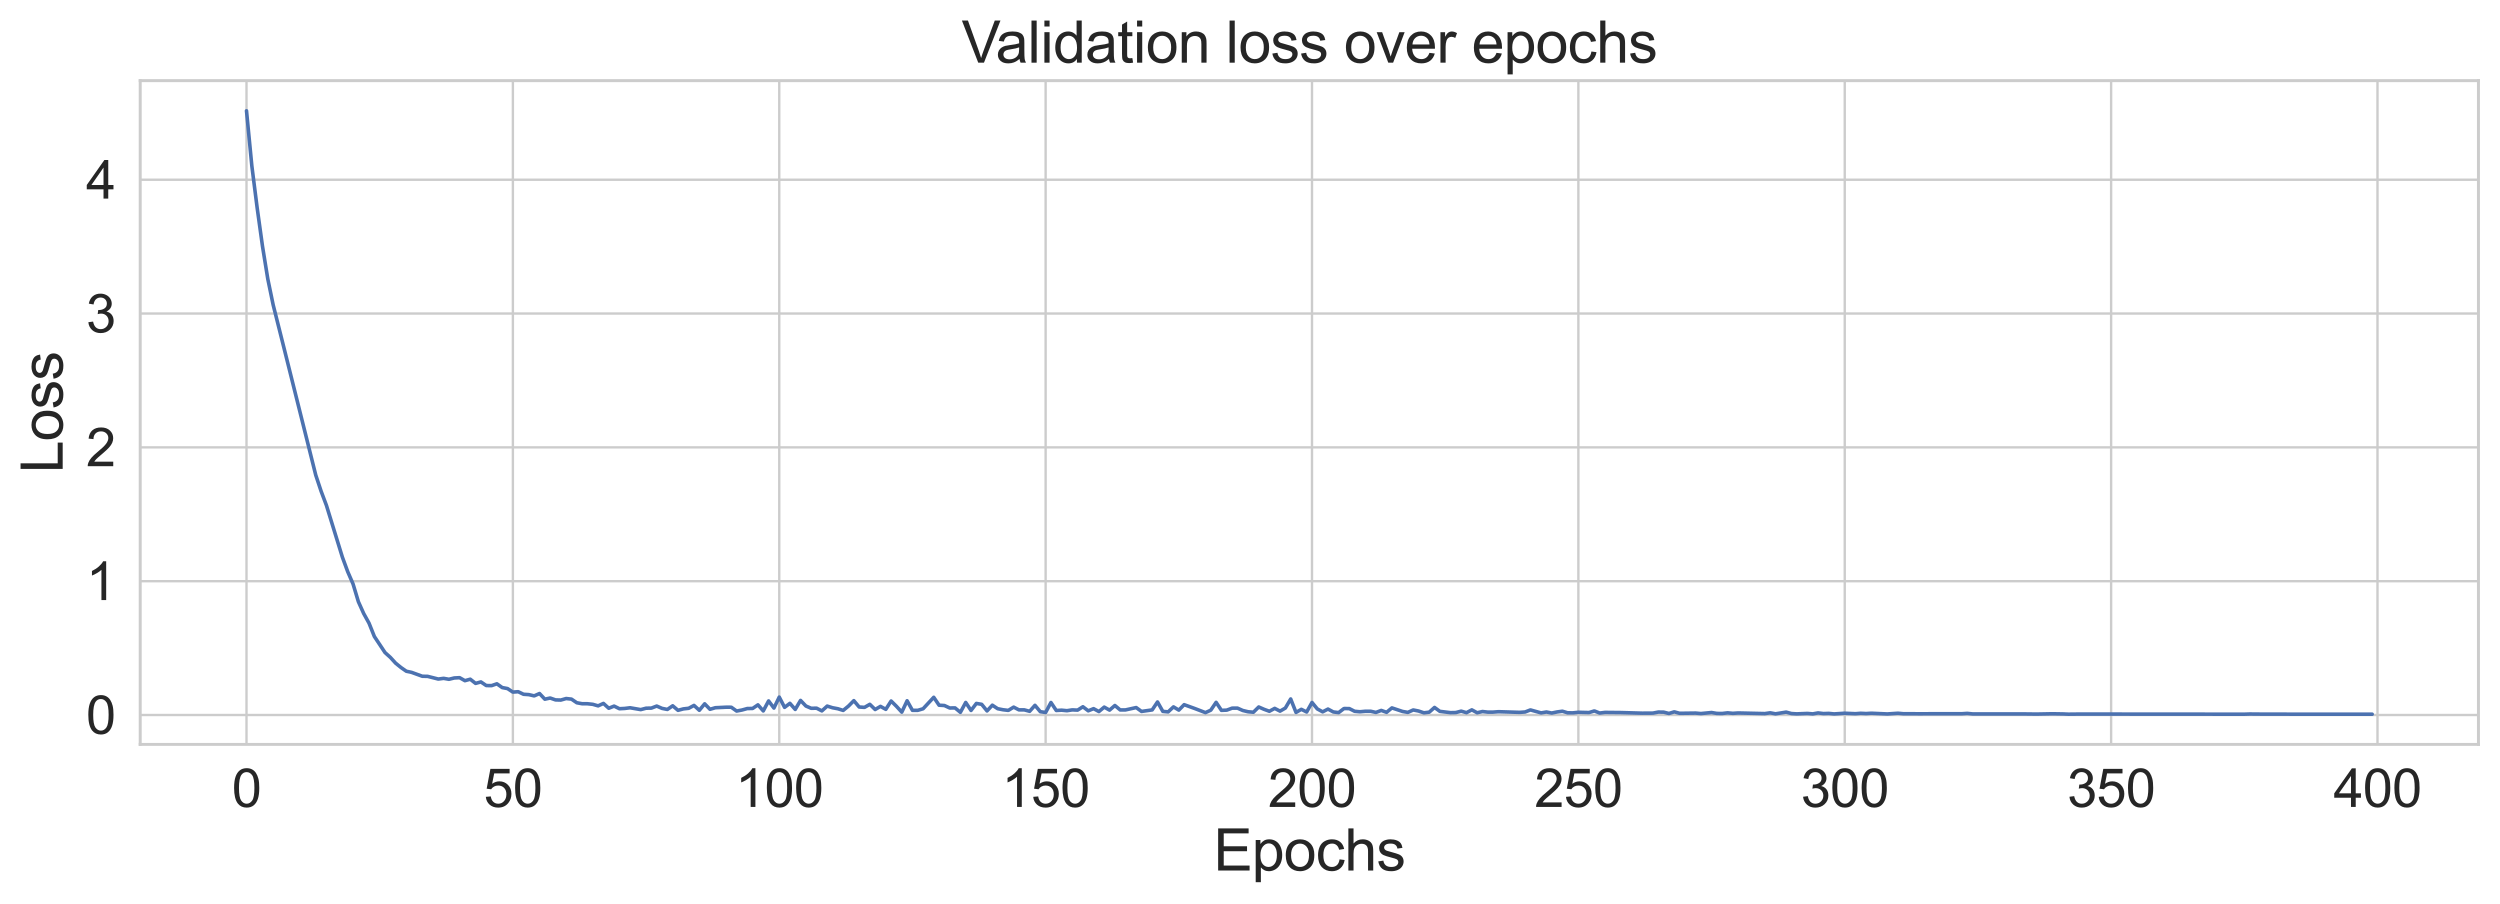 <?xml version="1.0" encoding="utf-8" standalone="no"?>
<!DOCTYPE svg PUBLIC "-//W3C//DTD SVG 1.1//EN"
  "http://www.w3.org/Graphics/SVG/1.1/DTD/svg11.dtd">
<svg xmlns:xlink="http://www.w3.org/1999/xlink" width="835.246pt" height="301.858pt" viewBox="0 0 835.246 301.858" xmlns="http://www.w3.org/2000/svg" version="1.1">
 <defs>
  <style type="text/css">*{stroke-linejoin: round; stroke-linecap: butt}</style>
 </defs>
 <g id="figure_1">
  <g id="patch_1">
   <path d="M 0 301.858 
L 835.246 301.858 
L 835.246 0 
L 0 0 
z
" style="fill: #ffffff"/>
  </g>
  <g id="axes_1">
   <g id="patch_2">
    <path d="M 46.846 248.703 
L 828.046 248.703 
L 828.046 26.943 
L 46.846 26.943 
z
" style="fill: #ffffff"/>
   </g>
   <g id="matplotlib.axis_1">
    <g id="xtick_1">
     <g id="line2d_1">
      <path d="M 82.355 248.703 
L 82.355 26.943 
" clip-path="url(#p35f7091823)" style="fill: none; stroke: #cccccc; stroke-width: 0.8; stroke-linecap: round"/>
     </g>
     <g id="text_1">
      <!-- 0 -->
      <g style="fill: #262626" transform="translate(77.462 269.601) scale(0.176 -0.176)">
       <defs>
        <path id="ArialMT-30" d="M 266 2259 
Q 266 3072 433 3567 
Q 600 4063 929 4331 
Q 1259 4600 1759 4600 
Q 2128 4600 2406 4451 
Q 2684 4303 2865 4023 
Q 3047 3744 3150 3342 
Q 3253 2941 3253 2259 
Q 3253 1453 3087 958 
Q 2922 463 2592 192 
Q 2263 -78 1759 -78 
Q 1097 -78 719 397 
Q 266 969 266 2259 
z
M 844 2259 
Q 844 1131 1108 757 
Q 1372 384 1759 384 
Q 2147 384 2411 759 
Q 2675 1134 2675 2259 
Q 2675 3391 2411 3762 
Q 2147 4134 1753 4134 
Q 1366 4134 1134 3806 
Q 844 3388 844 2259 
z
" transform="scale(0.016)"/>
       </defs>
       <use xlink:href="#ArialMT-30"/>
      </g>
     </g>
    </g>
    <g id="xtick_2">
     <g id="line2d_2">
      <path d="M 171.351 248.703 
L 171.351 26.943 
" clip-path="url(#p35f7091823)" style="fill: none; stroke: #cccccc; stroke-width: 0.8; stroke-linecap: round"/>
     </g>
     <g id="text_2">
      <!-- 50 -->
      <g style="fill: #262626" transform="translate(161.563 269.601) scale(0.176 -0.176)">
       <defs>
        <path id="ArialMT-35" d="M 266 1200 
L 856 1250 
Q 922 819 1161 601 
Q 1400 384 1738 384 
Q 2144 384 2425 690 
Q 2706 997 2706 1503 
Q 2706 1984 2436 2262 
Q 2166 2541 1728 2541 
Q 1456 2541 1237 2417 
Q 1019 2294 894 2097 
L 366 2166 
L 809 4519 
L 3088 4519 
L 3088 3981 
L 1259 3981 
L 1013 2750 
Q 1425 3038 1878 3038 
Q 2478 3038 2890 2622 
Q 3303 2206 3303 1553 
Q 3303 931 2941 478 
Q 2500 -78 1738 -78 
Q 1113 -78 717 272 
Q 322 622 266 1200 
z
" transform="scale(0.016)"/>
       </defs>
       <use xlink:href="#ArialMT-35"/>
       <use xlink:href="#ArialMT-30" x="55.615"/>
      </g>
     </g>
    </g>
    <g id="xtick_3">
     <g id="line2d_3">
      <path d="M 260.346 248.703 
L 260.346 26.943 
" clip-path="url(#p35f7091823)" style="fill: none; stroke: #cccccc; stroke-width: 0.8; stroke-linecap: round"/>
     </g>
     <g id="text_3">
      <!-- 100 -->
      <g style="fill: #262626" transform="translate(245.665 269.601) scale(0.176 -0.176)">
       <defs>
        <path id="ArialMT-31" d="M 2384 0 
L 1822 0 
L 1822 3584 
Q 1619 3391 1289 3197 
Q 959 3003 697 2906 
L 697 3450 
Q 1169 3672 1522 3987 
Q 1875 4303 2022 4600 
L 2384 4600 
L 2384 0 
z
" transform="scale(0.016)"/>
       </defs>
       <use xlink:href="#ArialMT-31"/>
       <use xlink:href="#ArialMT-30" x="55.615"/>
       <use xlink:href="#ArialMT-30" x="111.23"/>
      </g>
     </g>
    </g>
    <g id="xtick_4">
     <g id="line2d_4">
      <path d="M 349.341 248.703 
L 349.341 26.943 
" clip-path="url(#p35f7091823)" style="fill: none; stroke: #cccccc; stroke-width: 0.8; stroke-linecap: round"/>
     </g>
     <g id="text_4">
      <!-- 150 -->
      <g style="fill: #262626" transform="translate(334.66 269.601) scale(0.176 -0.176)">
       <use xlink:href="#ArialMT-31"/>
       <use xlink:href="#ArialMT-35" x="55.615"/>
       <use xlink:href="#ArialMT-30" x="111.23"/>
      </g>
     </g>
    </g>
    <g id="xtick_5">
     <g id="line2d_5">
      <path d="M 438.336 248.703 
L 438.336 26.943 
" clip-path="url(#p35f7091823)" style="fill: none; stroke: #cccccc; stroke-width: 0.8; stroke-linecap: round"/>
     </g>
     <g id="text_5">
      <!-- 200 -->
      <g style="fill: #262626" transform="translate(423.655 269.601) scale(0.176 -0.176)">
       <defs>
        <path id="ArialMT-32" d="M 3222 541 
L 3222 0 
L 194 0 
Q 188 203 259 391 
Q 375 700 629 1000 
Q 884 1300 1366 1694 
Q 2113 2306 2375 2664 
Q 2638 3022 2638 3341 
Q 2638 3675 2398 3904 
Q 2159 4134 1775 4134 
Q 1369 4134 1125 3890 
Q 881 3647 878 3216 
L 300 3275 
Q 359 3922 746 4261 
Q 1134 4600 1788 4600 
Q 2447 4600 2831 4234 
Q 3216 3869 3216 3328 
Q 3216 3053 3103 2787 
Q 2991 2522 2730 2228 
Q 2469 1934 1863 1422 
Q 1356 997 1212 845 
Q 1069 694 975 541 
L 3222 541 
z
" transform="scale(0.016)"/>
       </defs>
       <use xlink:href="#ArialMT-32"/>
       <use xlink:href="#ArialMT-30" x="55.615"/>
       <use xlink:href="#ArialMT-30" x="111.23"/>
      </g>
     </g>
    </g>
    <g id="xtick_6">
     <g id="line2d_6">
      <path d="M 527.331 248.703 
L 527.331 26.943 
" clip-path="url(#p35f7091823)" style="fill: none; stroke: #cccccc; stroke-width: 0.8; stroke-linecap: round"/>
     </g>
     <g id="text_6">
      <!-- 250 -->
      <g style="fill: #262626" transform="translate(512.651 269.601) scale(0.176 -0.176)">
       <use xlink:href="#ArialMT-32"/>
       <use xlink:href="#ArialMT-35" x="55.615"/>
       <use xlink:href="#ArialMT-30" x="111.23"/>
      </g>
     </g>
    </g>
    <g id="xtick_7">
     <g id="line2d_7">
      <path d="M 616.327 248.703 
L 616.327 26.943 
" clip-path="url(#p35f7091823)" style="fill: none; stroke: #cccccc; stroke-width: 0.8; stroke-linecap: round"/>
     </g>
     <g id="text_7">
      <!-- 300 -->
      <g style="fill: #262626" transform="translate(601.646 269.601) scale(0.176 -0.176)">
       <defs>
        <path id="ArialMT-33" d="M 269 1209 
L 831 1284 
Q 928 806 1161 595 
Q 1394 384 1728 384 
Q 2125 384 2398 659 
Q 2672 934 2672 1341 
Q 2672 1728 2419 1979 
Q 2166 2231 1775 2231 
Q 1616 2231 1378 2169 
L 1441 2663 
Q 1497 2656 1531 2656 
Q 1891 2656 2178 2843 
Q 2466 3031 2466 3422 
Q 2466 3731 2256 3934 
Q 2047 4138 1716 4138 
Q 1388 4138 1169 3931 
Q 950 3725 888 3313 
L 325 3413 
Q 428 3978 793 4289 
Q 1159 4600 1703 4600 
Q 2078 4600 2393 4439 
Q 2709 4278 2876 4000 
Q 3044 3722 3044 3409 
Q 3044 3113 2884 2869 
Q 2725 2625 2413 2481 
Q 2819 2388 3044 2092 
Q 3269 1797 3269 1353 
Q 3269 753 2831 336 
Q 2394 -81 1725 -81 
Q 1122 -81 723 278 
Q 325 638 269 1209 
z
" transform="scale(0.016)"/>
       </defs>
       <use xlink:href="#ArialMT-33"/>
       <use xlink:href="#ArialMT-30" x="55.615"/>
       <use xlink:href="#ArialMT-30" x="111.23"/>
      </g>
     </g>
    </g>
    <g id="xtick_8">
     <g id="line2d_8">
      <path d="M 705.322 248.703 
L 705.322 26.943 
" clip-path="url(#p35f7091823)" style="fill: none; stroke: #cccccc; stroke-width: 0.8; stroke-linecap: round"/>
     </g>
     <g id="text_8">
      <!-- 350 -->
      <g style="fill: #262626" transform="translate(690.641 269.601) scale(0.176 -0.176)">
       <use xlink:href="#ArialMT-33"/>
       <use xlink:href="#ArialMT-35" x="55.615"/>
       <use xlink:href="#ArialMT-30" x="111.23"/>
      </g>
     </g>
    </g>
    <g id="xtick_9">
     <g id="line2d_9">
      <path d="M 794.317 248.703 
L 794.317 26.943 
" clip-path="url(#p35f7091823)" style="fill: none; stroke: #cccccc; stroke-width: 0.8; stroke-linecap: round"/>
     </g>
     <g id="text_9">
      <!-- 400 -->
      <g style="fill: #262626" transform="translate(779.636 269.601) scale(0.176 -0.176)">
       <defs>
        <path id="ArialMT-34" d="M 2069 0 
L 2069 1097 
L 81 1097 
L 81 1613 
L 2172 4581 
L 2631 4581 
L 2631 1613 
L 3250 1613 
L 3250 1097 
L 2631 1097 
L 2631 0 
L 2069 0 
z
M 2069 1613 
L 2069 3678 
L 634 1613 
L 2069 1613 
z
" transform="scale(0.016)"/>
       </defs>
       <use xlink:href="#ArialMT-34"/>
       <use xlink:href="#ArialMT-30" x="55.615"/>
       <use xlink:href="#ArialMT-30" x="111.23"/>
      </g>
     </g>
    </g>
    <g id="text_10">
     <!-- Epochs -->
     <g style="fill: #262626" transform="translate(405.427 290.842) scale(0.192 -0.192)">
      <defs>
       <path id="ArialMT-45" d="M 506 0 
L 506 4581 
L 3819 4581 
L 3819 4041 
L 1113 4041 
L 1113 2638 
L 3647 2638 
L 3647 2100 
L 1113 2100 
L 1113 541 
L 3925 541 
L 3925 0 
L 506 0 
z
" transform="scale(0.016)"/>
       <path id="ArialMT-70" d="M 422 -1272 
L 422 3319 
L 934 3319 
L 934 2888 
Q 1116 3141 1344 3267 
Q 1572 3394 1897 3394 
Q 2322 3394 2647 3175 
Q 2972 2956 3137 2557 
Q 3303 2159 3303 1684 
Q 3303 1175 3120 767 
Q 2938 359 2589 142 
Q 2241 -75 1856 -75 
Q 1575 -75 1351 44 
Q 1128 163 984 344 
L 984 -1272 
L 422 -1272 
z
M 931 1641 
Q 931 1000 1190 694 
Q 1450 388 1819 388 
Q 2194 388 2461 705 
Q 2728 1022 2728 1688 
Q 2728 2322 2467 2637 
Q 2206 2953 1844 2953 
Q 1484 2953 1207 2617 
Q 931 2281 931 1641 
z
" transform="scale(0.016)"/>
       <path id="ArialMT-6f" d="M 213 1659 
Q 213 2581 725 3025 
Q 1153 3394 1769 3394 
Q 2453 3394 2887 2945 
Q 3322 2497 3322 1706 
Q 3322 1066 3130 698 
Q 2938 331 2570 128 
Q 2203 -75 1769 -75 
Q 1072 -75 642 372 
Q 213 819 213 1659 
z
M 791 1659 
Q 791 1022 1069 705 
Q 1347 388 1769 388 
Q 2188 388 2466 706 
Q 2744 1025 2744 1678 
Q 2744 2294 2464 2611 
Q 2184 2928 1769 2928 
Q 1347 2928 1069 2612 
Q 791 2297 791 1659 
z
" transform="scale(0.016)"/>
       <path id="ArialMT-63" d="M 2588 1216 
L 3141 1144 
Q 3050 572 2676 248 
Q 2303 -75 1759 -75 
Q 1078 -75 664 370 
Q 250 816 250 1647 
Q 250 2184 428 2587 
Q 606 2991 970 3192 
Q 1334 3394 1763 3394 
Q 2303 3394 2647 3120 
Q 2991 2847 3088 2344 
L 2541 2259 
Q 2463 2594 2264 2762 
Q 2066 2931 1784 2931 
Q 1359 2931 1093 2626 
Q 828 2322 828 1663 
Q 828 994 1084 691 
Q 1341 388 1753 388 
Q 2084 388 2306 591 
Q 2528 794 2588 1216 
z
" transform="scale(0.016)"/>
       <path id="ArialMT-68" d="M 422 0 
L 422 4581 
L 984 4581 
L 984 2938 
Q 1378 3394 1978 3394 
Q 2347 3394 2619 3248 
Q 2891 3103 3008 2847 
Q 3125 2591 3125 2103 
L 3125 0 
L 2563 0 
L 2563 2103 
Q 2563 2525 2380 2717 
Q 2197 2909 1863 2909 
Q 1613 2909 1392 2779 
Q 1172 2650 1078 2428 
Q 984 2206 984 1816 
L 984 0 
L 422 0 
z
" transform="scale(0.016)"/>
       <path id="ArialMT-73" d="M 197 991 
L 753 1078 
Q 800 744 1014 566 
Q 1228 388 1613 388 
Q 2000 388 2187 545 
Q 2375 703 2375 916 
Q 2375 1106 2209 1216 
Q 2094 1291 1634 1406 
Q 1016 1563 777 1677 
Q 538 1791 414 1992 
Q 291 2194 291 2438 
Q 291 2659 392 2848 
Q 494 3038 669 3163 
Q 800 3259 1026 3326 
Q 1253 3394 1513 3394 
Q 1903 3394 2198 3281 
Q 2494 3169 2634 2976 
Q 2775 2784 2828 2463 
L 2278 2388 
Q 2241 2644 2061 2787 
Q 1881 2931 1553 2931 
Q 1166 2931 1000 2803 
Q 834 2675 834 2503 
Q 834 2394 903 2306 
Q 972 2216 1119 2156 
Q 1203 2125 1616 2013 
Q 2213 1853 2448 1751 
Q 2684 1650 2818 1456 
Q 2953 1263 2953 975 
Q 2953 694 2789 445 
Q 2625 197 2315 61 
Q 2006 -75 1616 -75 
Q 969 -75 630 194 
Q 291 463 197 991 
z
" transform="scale(0.016)"/>
      </defs>
      <use xlink:href="#ArialMT-45"/>
      <use xlink:href="#ArialMT-70" x="66.699"/>
      <use xlink:href="#ArialMT-6f" x="122.314"/>
      <use xlink:href="#ArialMT-63" x="177.93"/>
      <use xlink:href="#ArialMT-68" x="227.93"/>
      <use xlink:href="#ArialMT-73" x="283.545"/>
     </g>
    </g>
   </g>
   <g id="matplotlib.axis_2">
    <g id="ytick_1">
     <g id="line2d_10">
      <path d="M 46.846 238.884 
L 828.046 238.884 
" clip-path="url(#p35f7091823)" style="fill: none; stroke: #cccccc; stroke-width: 0.8; stroke-linecap: round"/>
     </g>
     <g id="text_11">
      <!-- 0 -->
      <g style="fill: #262626" transform="translate(28.759 245.183) scale(0.176 -0.176)">
       <use xlink:href="#ArialMT-30"/>
      </g>
     </g>
    </g>
    <g id="ytick_2">
     <g id="line2d_11">
      <path d="M 46.846 194.175 
L 828.046 194.175 
" clip-path="url(#p35f7091823)" style="fill: none; stroke: #cccccc; stroke-width: 0.8; stroke-linecap: round"/>
     </g>
     <g id="text_12">
      <!-- 1 -->
      <g style="fill: #262626" transform="translate(28.759 200.474) scale(0.176 -0.176)">
       <use xlink:href="#ArialMT-31"/>
      </g>
     </g>
    </g>
    <g id="ytick_3">
     <g id="line2d_12">
      <path d="M 46.846 149.466 
L 828.046 149.466 
" clip-path="url(#p35f7091823)" style="fill: none; stroke: #cccccc; stroke-width: 0.8; stroke-linecap: round"/>
     </g>
     <g id="text_13">
      <!-- 2 -->
      <g style="fill: #262626" transform="translate(28.759 155.765) scale(0.176 -0.176)">
       <use xlink:href="#ArialMT-32"/>
      </g>
     </g>
    </g>
    <g id="ytick_4">
     <g id="line2d_13">
      <path d="M 46.846 104.757 
L 828.046 104.757 
" clip-path="url(#p35f7091823)" style="fill: none; stroke: #cccccc; stroke-width: 0.8; stroke-linecap: round"/>
     </g>
     <g id="text_14">
      <!-- 3 -->
      <g style="fill: #262626" transform="translate(28.759 111.056) scale(0.176 -0.176)">
       <use xlink:href="#ArialMT-33"/>
      </g>
     </g>
    </g>
    <g id="ytick_5">
     <g id="line2d_14">
      <path d="M 46.846 60.048 
L 828.046 60.048 
" clip-path="url(#p35f7091823)" style="fill: none; stroke: #cccccc; stroke-width: 0.8; stroke-linecap: round"/>
     </g>
     <g id="text_15">
      <!-- 4 -->
      <g style="fill: #262626" transform="translate(28.759 66.347) scale(0.176 -0.176)">
       <use xlink:href="#ArialMT-34"/>
      </g>
     </g>
    </g>
    <g id="text_16">
     <!-- Loss -->
     <g style="fill: #262626" transform="translate(20.943 158.1) rotate(-90) scale(0.192 -0.192)">
      <defs>
       <path id="ArialMT-4c" d="M 469 0 
L 469 4581 
L 1075 4581 
L 1075 541 
L 3331 541 
L 3331 0 
L 469 0 
z
" transform="scale(0.016)"/>
      </defs>
      <use xlink:href="#ArialMT-4c"/>
      <use xlink:href="#ArialMT-6f" x="55.615"/>
      <use xlink:href="#ArialMT-73" x="111.23"/>
      <use xlink:href="#ArialMT-73" x="161.23"/>
     </g>
    </g>
   </g>
   <g id="line2d_15">
    <path d="M 82.355 37.023 
L 84.135 55.4 
L 85.915 69.444 
L 87.695 82.257 
L 89.475 93.225 
L 91.255 101.827 
L 94.815 116.002 
L 105.494 158.745 
L 107.274 164.09 
L 109.054 168.84 
L 114.394 186.162 
L 116.174 191.005 
L 117.953 195.097 
L 119.733 201.02 
L 121.513 204.988 
L 123.293 208.204 
L 125.073 212.653 
L 128.633 218.022 
L 130.413 219.625 
L 132.193 221.58 
L 133.973 223.018 
L 135.752 224.258 
L 137.532 224.643 
L 141.092 225.935 
L 142.872 225.971 
L 146.432 226.87 
L 148.212 226.636 
L 149.992 226.947 
L 151.772 226.51 
L 153.552 226.413 
L 155.331 227.414 
L 157.111 226.923 
L 158.891 228.319 
L 160.671 227.831 
L 162.451 229.038 
L 164.231 229.068 
L 166.011 228.462 
L 167.791 229.717 
L 169.571 230.052 
L 171.351 231.226 
L 173.13 231.101 
L 174.91 231.956 
L 176.69 232.073 
L 178.47 232.492 
L 180.25 231.706 
L 182.03 233.596 
L 183.81 233.211 
L 185.59 233.834 
L 187.37 233.888 
L 189.15 233.379 
L 190.93 233.575 
L 192.709 234.789 
L 194.489 235.117 
L 196.269 235.123 
L 198.049 235.315 
L 199.829 235.825 
L 201.609 235.013 
L 203.389 236.622 
L 205.169 235.906 
L 206.949 236.784 
L 208.729 236.686 
L 210.508 236.467 
L 214.068 237.081 
L 215.848 236.611 
L 217.628 236.574 
L 219.408 235.895 
L 221.188 236.669 
L 222.968 237.024 
L 224.748 235.809 
L 226.528 237.32 
L 228.307 236.84 
L 230.087 236.638 
L 231.867 235.68 
L 233.647 237.308 
L 235.427 235.148 
L 237.207 236.975 
L 238.987 236.45 
L 242.547 236.278 
L 244.327 236.286 
L 246.107 237.56 
L 247.886 237.219 
L 249.666 236.722 
L 251.446 236.696 
L 253.226 235.49 
L 255.006 237.517 
L 256.786 234.183 
L 258.566 236.557 
L 260.346 232.898 
L 262.126 236.324 
L 263.906 234.985 
L 265.685 237.015 
L 267.465 234.011 
L 269.245 235.877 
L 271.025 236.644 
L 272.805 236.597 
L 274.585 237.51 
L 276.365 235.902 
L 278.145 236.458 
L 279.925 236.791 
L 281.705 237.349 
L 283.485 235.89 
L 285.264 234.09 
L 287.044 236.207 
L 288.824 236.334 
L 290.604 235.313 
L 292.384 237.045 
L 294.164 235.997 
L 295.944 236.992 
L 297.724 234.209 
L 299.504 235.974 
L 301.284 237.923 
L 303.063 234.129 
L 304.843 237.319 
L 306.623 237.324 
L 308.403 236.798 
L 311.963 232.968 
L 313.743 235.607 
L 315.523 235.711 
L 317.303 236.539 
L 319.083 236.512 
L 320.863 237.987 
L 322.642 234.693 
L 324.422 237.36 
L 326.202 235.016 
L 327.982 235.315 
L 329.762 237.517 
L 331.542 235.603 
L 333.322 236.776 
L 335.102 237.129 
L 336.882 237.342 
L 338.662 236.252 
L 340.441 237.175 
L 342.221 237.169 
L 344.001 237.646 
L 345.781 235.653 
L 347.561 237.772 
L 349.341 238.036 
L 351.121 234.707 
L 352.901 237.37 
L 354.681 237.272 
L 356.461 237.443 
L 358.241 237.173 
L 360.02 237.254 
L 361.8 236.128 
L 363.58 237.481 
L 365.36 236.762 
L 367.14 237.729 
L 368.92 236.247 
L 370.7 237.25 
L 372.48 235.709 
L 374.26 237.195 
L 376.04 237.179 
L 379.599 236.398 
L 381.379 237.688 
L 384.939 237.183 
L 386.719 234.528 
L 388.499 237.666 
L 390.279 237.838 
L 392.059 236.171 
L 393.839 237.245 
L 395.618 235.43 
L 399.178 236.716 
L 402.738 238.084 
L 404.518 237.27 
L 406.298 234.652 
L 408.078 237.326 
L 409.858 237.256 
L 411.638 236.598 
L 413.418 236.575 
L 415.197 237.368 
L 416.977 237.795 
L 418.757 237.954 
L 420.537 236.203 
L 422.317 236.98 
L 424.097 237.635 
L 425.877 236.667 
L 427.657 237.59 
L 429.437 236.564 
L 431.217 233.527 
L 432.996 238.017 
L 434.776 236.985 
L 436.556 237.872 
L 438.336 234.695 
L 440.116 236.854 
L 441.896 237.822 
L 443.676 236.901 
L 445.456 237.856 
L 447.236 238.08 
L 449.016 236.723 
L 450.796 236.737 
L 452.575 237.641 
L 454.355 237.798 
L 456.135 237.631 
L 457.915 237.623 
L 459.695 238.02 
L 461.475 237.352 
L 463.255 237.985 
L 465.035 236.509 
L 468.595 237.697 
L 470.374 238.006 
L 472.154 237.199 
L 473.934 237.549 
L 475.714 238.149 
L 477.494 237.939 
L 479.274 236.36 
L 481.054 237.662 
L 484.614 238.097 
L 486.394 238.06 
L 488.174 237.592 
L 489.953 238.101 
L 491.733 237.163 
L 493.513 238.128 
L 495.293 237.722 
L 497.073 237.922 
L 498.853 237.913 
L 500.633 237.777 
L 507.752 237.998 
L 509.532 237.872 
L 511.312 237.186 
L 514.872 238.176 
L 516.652 237.877 
L 518.432 238.225 
L 520.212 237.86 
L 521.992 237.62 
L 523.772 238.155 
L 525.552 238.156 
L 527.331 237.972 
L 530.891 238.062 
L 532.671 237.524 
L 534.451 238.229 
L 536.231 238.012 
L 541.571 238.067 
L 548.69 238.27 
L 552.25 238.244 
L 554.03 237.903 
L 555.81 237.925 
L 557.59 238.37 
L 559.37 237.825 
L 561.15 238.311 
L 566.489 238.239 
L 568.269 238.395 
L 571.829 238.054 
L 573.609 238.35 
L 575.389 238.371 
L 577.169 238.158 
L 578.949 238.322 
L 580.729 238.201 
L 589.628 238.409 
L 591.408 238.15 
L 593.188 238.486 
L 596.748 237.917 
L 598.528 238.397 
L 600.307 238.5 
L 603.867 238.357 
L 605.647 238.505 
L 607.427 238.185 
L 609.207 238.405 
L 610.987 238.342 
L 612.767 238.519 
L 616.327 238.287 
L 619.886 238.444 
L 621.666 238.307 
L 623.446 238.395 
L 625.226 238.289 
L 630.566 238.528 
L 634.126 238.288 
L 635.906 238.457 
L 641.245 238.471 
L 655.485 238.455 
L 657.264 238.338 
L 659.044 238.519 
L 676.843 238.532 
L 680.403 238.575 
L 685.743 238.468 
L 689.303 238.53 
L 691.083 238.607 
L 694.642 238.567 
L 749.819 238.611 
L 751.599 238.55 
L 755.159 238.582 
L 772.958 238.62 
L 787.197 238.615 
L 792.537 238.616 
L 792.537 238.616 
" clip-path="url(#p35f7091823)" style="fill: none; stroke: #4c72b0; stroke-width: 1.2; stroke-linecap: round"/>
   </g>
   <g id="patch_3">
    <path d="M 46.846 248.703 
L 46.846 26.943 
" style="fill: none; stroke: #cccccc; stroke-linejoin: miter; stroke-linecap: square"/>
   </g>
   <g id="patch_4">
    <path d="M 828.046 248.703 
L 828.046 26.943 
" style="fill: none; stroke: #cccccc; stroke-linejoin: miter; stroke-linecap: square"/>
   </g>
   <g id="patch_5">
    <path d="M 46.846 248.703 
L 828.046 248.703 
" style="fill: none; stroke: #cccccc; stroke-linejoin: miter; stroke-linecap: square"/>
   </g>
   <g id="patch_6">
    <path d="M 46.846 26.943 
L 828.046 26.943 
" style="fill: none; stroke: #cccccc; stroke-linejoin: miter; stroke-linecap: square"/>
   </g>
   <g id="text_17">
    <!-- Validation loss over epochs -->
    <g style="fill: #262626" transform="translate(321.292 20.943) scale(0.192 -0.192)">
     <defs>
      <path id="ArialMT-56" d="M 1803 0 
L 28 4581 
L 684 4581 
L 1875 1253 
Q 2019 853 2116 503 
Q 2222 878 2363 1253 
L 3600 4581 
L 4219 4581 
L 2425 0 
L 1803 0 
z
" transform="scale(0.016)"/>
      <path id="ArialMT-61" d="M 2588 409 
Q 2275 144 1986 34 
Q 1697 -75 1366 -75 
Q 819 -75 525 192 
Q 231 459 231 875 
Q 231 1119 342 1320 
Q 453 1522 633 1644 
Q 813 1766 1038 1828 
Q 1203 1872 1538 1913 
Q 2219 1994 2541 2106 
Q 2544 2222 2544 2253 
Q 2544 2597 2384 2738 
Q 2169 2928 1744 2928 
Q 1347 2928 1158 2789 
Q 969 2650 878 2297 
L 328 2372 
Q 403 2725 575 2942 
Q 747 3159 1072 3276 
Q 1397 3394 1825 3394 
Q 2250 3394 2515 3294 
Q 2781 3194 2906 3042 
Q 3031 2891 3081 2659 
Q 3109 2516 3109 2141 
L 3109 1391 
Q 3109 606 3145 398 
Q 3181 191 3288 0 
L 2700 0 
Q 2613 175 2588 409 
z
M 2541 1666 
Q 2234 1541 1622 1453 
Q 1275 1403 1131 1340 
Q 988 1278 909 1158 
Q 831 1038 831 891 
Q 831 666 1001 516 
Q 1172 366 1500 366 
Q 1825 366 2078 508 
Q 2331 650 2450 897 
Q 2541 1088 2541 1459 
L 2541 1666 
z
" transform="scale(0.016)"/>
      <path id="ArialMT-6c" d="M 409 0 
L 409 4581 
L 972 4581 
L 972 0 
L 409 0 
z
" transform="scale(0.016)"/>
      <path id="ArialMT-69" d="M 425 3934 
L 425 4581 
L 988 4581 
L 988 3934 
L 425 3934 
z
M 425 0 
L 425 3319 
L 988 3319 
L 988 0 
L 425 0 
z
" transform="scale(0.016)"/>
      <path id="ArialMT-64" d="M 2575 0 
L 2575 419 
Q 2259 -75 1647 -75 
Q 1250 -75 917 144 
Q 584 363 401 755 
Q 219 1147 219 1656 
Q 219 2153 384 2558 
Q 550 2963 881 3178 
Q 1213 3394 1622 3394 
Q 1922 3394 2156 3267 
Q 2391 3141 2538 2938 
L 2538 4581 
L 3097 4581 
L 3097 0 
L 2575 0 
z
M 797 1656 
Q 797 1019 1065 703 
Q 1334 388 1700 388 
Q 2069 388 2326 689 
Q 2584 991 2584 1609 
Q 2584 2291 2321 2609 
Q 2059 2928 1675 2928 
Q 1300 2928 1048 2622 
Q 797 2316 797 1656 
z
" transform="scale(0.016)"/>
      <path id="ArialMT-74" d="M 1650 503 
L 1731 6 
Q 1494 -44 1306 -44 
Q 1000 -44 831 53 
Q 663 150 594 308 
Q 525 466 525 972 
L 525 2881 
L 113 2881 
L 113 3319 
L 525 3319 
L 525 4141 
L 1084 4478 
L 1084 3319 
L 1650 3319 
L 1650 2881 
L 1084 2881 
L 1084 941 
Q 1084 700 1114 631 
Q 1144 563 1211 522 
Q 1278 481 1403 481 
Q 1497 481 1650 503 
z
" transform="scale(0.016)"/>
      <path id="ArialMT-6e" d="M 422 0 
L 422 3319 
L 928 3319 
L 928 2847 
Q 1294 3394 1984 3394 
Q 2284 3394 2536 3286 
Q 2788 3178 2913 3003 
Q 3038 2828 3088 2588 
Q 3119 2431 3119 2041 
L 3119 0 
L 2556 0 
L 2556 2019 
Q 2556 2363 2490 2533 
Q 2425 2703 2258 2804 
Q 2091 2906 1866 2906 
Q 1506 2906 1245 2678 
Q 984 2450 984 1813 
L 984 0 
L 422 0 
z
" transform="scale(0.016)"/>
      <path id="ArialMT-20" transform="scale(0.016)"/>
      <path id="ArialMT-76" d="M 1344 0 
L 81 3319 
L 675 3319 
L 1388 1331 
Q 1503 1009 1600 663 
Q 1675 925 1809 1294 
L 2547 3319 
L 3125 3319 
L 1869 0 
L 1344 0 
z
" transform="scale(0.016)"/>
      <path id="ArialMT-65" d="M 2694 1069 
L 3275 997 
Q 3138 488 2766 206 
Q 2394 -75 1816 -75 
Q 1088 -75 661 373 
Q 234 822 234 1631 
Q 234 2469 665 2931 
Q 1097 3394 1784 3394 
Q 2450 3394 2872 2941 
Q 3294 2488 3294 1666 
Q 3294 1616 3291 1516 
L 816 1516 
Q 847 969 1125 678 
Q 1403 388 1819 388 
Q 2128 388 2347 550 
Q 2566 713 2694 1069 
z
M 847 1978 
L 2700 1978 
Q 2663 2397 2488 2606 
Q 2219 2931 1791 2931 
Q 1403 2931 1139 2672 
Q 875 2413 847 1978 
z
" transform="scale(0.016)"/>
      <path id="ArialMT-72" d="M 416 0 
L 416 3319 
L 922 3319 
L 922 2816 
Q 1116 3169 1280 3281 
Q 1444 3394 1641 3394 
Q 1925 3394 2219 3213 
L 2025 2691 
Q 1819 2813 1613 2813 
Q 1428 2813 1281 2702 
Q 1134 2591 1072 2394 
Q 978 2094 978 1738 
L 978 0 
L 416 0 
z
" transform="scale(0.016)"/>
     </defs>
     <use xlink:href="#ArialMT-56"/>
     <use xlink:href="#ArialMT-61" x="59.324"/>
     <use xlink:href="#ArialMT-6c" x="114.939"/>
     <use xlink:href="#ArialMT-69" x="137.156"/>
     <use xlink:href="#ArialMT-64" x="159.373"/>
     <use xlink:href="#ArialMT-61" x="214.988"/>
     <use xlink:href="#ArialMT-74" x="270.604"/>
     <use xlink:href="#ArialMT-69" x="298.387"/>
     <use xlink:href="#ArialMT-6f" x="320.604"/>
     <use xlink:href="#ArialMT-6e" x="376.219"/>
     <use xlink:href="#ArialMT-20" x="431.834"/>
     <use xlink:href="#ArialMT-6c" x="459.617"/>
     <use xlink:href="#ArialMT-6f" x="481.834"/>
     <use xlink:href="#ArialMT-73" x="537.449"/>
     <use xlink:href="#ArialMT-73" x="587.449"/>
     <use xlink:href="#ArialMT-20" x="637.449"/>
     <use xlink:href="#ArialMT-6f" x="665.232"/>
     <use xlink:href="#ArialMT-76" x="720.848"/>
     <use xlink:href="#ArialMT-65" x="770.848"/>
     <use xlink:href="#ArialMT-72" x="826.463"/>
     <use xlink:href="#ArialMT-20" x="859.764"/>
     <use xlink:href="#ArialMT-65" x="887.547"/>
     <use xlink:href="#ArialMT-70" x="943.162"/>
     <use xlink:href="#ArialMT-6f" x="998.777"/>
     <use xlink:href="#ArialMT-63" x="1054.393"/>
     <use xlink:href="#ArialMT-68" x="1104.393"/>
     <use xlink:href="#ArialMT-73" x="1160.008"/>
    </g>
   </g>
  </g>
 </g>
 <defs>
  <clipPath id="p35f7091823">
   <rect x="46.846" y="26.943" width="781.2" height="221.76"/>
  </clipPath>
 </defs>
</svg>
